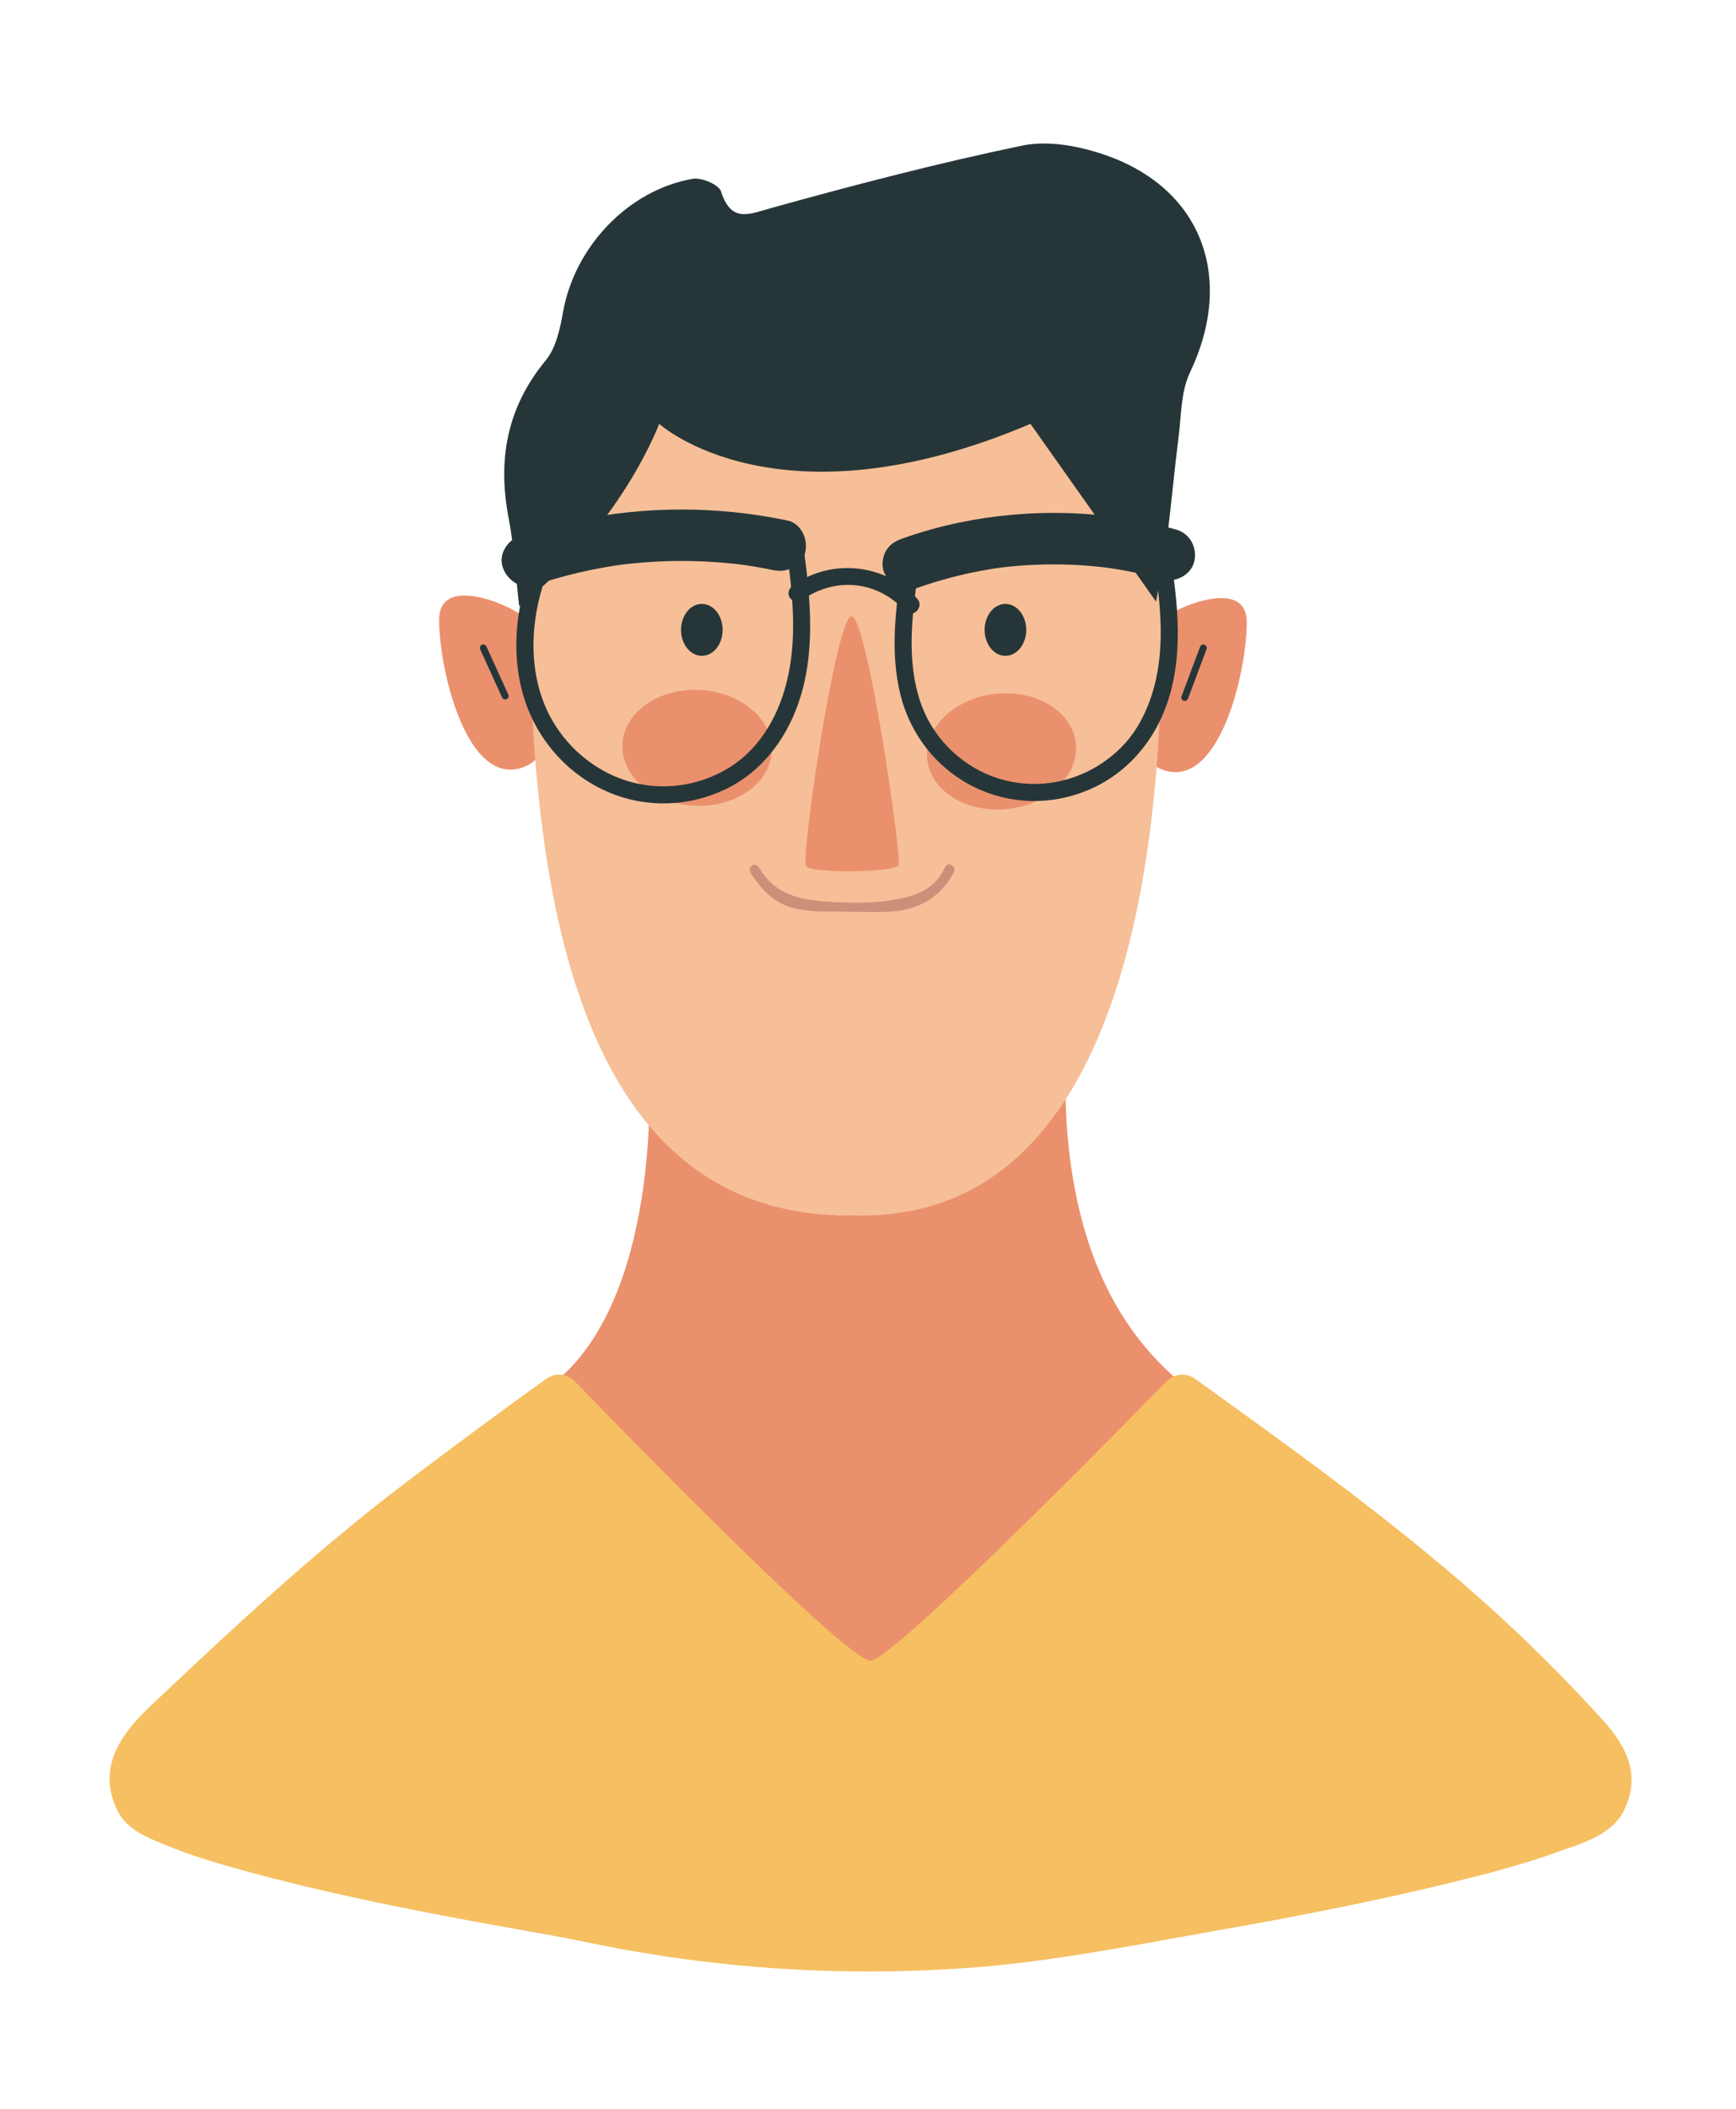<?xml version="1.0" encoding="utf-8"?>
<!-- Generator: Adobe Illustrator 24.1.0, SVG Export Plug-In . SVG Version: 6.00 Build 0)  -->
<svg version="1.1" id="Ebene_1" xmlns="http://www.w3.org/2000/svg" xmlns:xlink="http://www.w3.org/1999/xlink" x="0px" y="0px"
	 viewBox="0 0 504.92 613.27" style="enable-background:new 0 0 504.92 613.27;" xml:space="preserve">
<style type="text/css">
	.st0{fill:#EB906D;}
	.st1{fill:#F6BF97;}
	.st2{fill:#F6BF61;}
	.st3{fill:#263638;}
	.st4{fill:#CC907A;}
	.st5{fill:none;stroke:#263638;stroke-width:2;stroke-linecap:round;stroke-linejoin:round;stroke-miterlimit:10;}
</style>
<path class="st0" d="M337.45,180.91c-0.07-2.17,25.17-14.67,25.17,0s-8.12,49.05-24.58,42.85S337.45,180.91,337.45,180.91z"/>
<path class="st0" d="M152.89,180.18c0.07-2.17-25.17-14.67-25.17,0s8.12,49.05,24.58,42.85
	C168.76,216.84,152.89,180.18,152.89,180.18z"/>
<path class="st0" d="M188.78,312.52c0,0,3.72,65.32-28.21,90c0,0,32.96,62.54,52.5,82.15s30.19,33.07,61.68-3.33
	s75.1-71.99,70.84-77.18c-4.26-5.19-36.94-24.61-35.7-93.79C309.89,310.37,254.05,382.38,188.78,312.52z"/>
<path class="st1" d="M336.31,141.74c-3.52-49.28-55.14-74.72-91.1-74.72c-41.73,0-90.33,26.42-91.1,74.72
	c-1.22,76.14-1.81,208.45,89.32,211.6l0,0.07c0.61,0,1.19-0.03,1.78-0.03c0.6,0.01,1.18,0.03,1.78,0.03l0-0.07
	C337.46,357.13,341.73,217.7,336.31,141.74z"/>
<path class="st2" d="M464.22,497.96l-0.54-0.59c-6.64-7.21-13.59-14.3-20.67-21.07c-0.74-0.71-1.48-1.41-2.22-2.11l0,0
	c-27.8-26.23-59.27-48.89-89.71-70.81l-3.46-2.49c-2.5-1.8-5.93-1.58-8.17,0.54c0,0-78.85,81-86.22,81.38
	c-7.37,0.38-86.22-81.38-86.22-81.38c-2.24-2.11-5.66-2.34-8.16-0.54c-13.11,9.43-26.42,19.25-40.66,30.03
	c-14.6,11.04-30.44,24.4-48.44,40.85c-8.25,7.54-16.31,15.11-23.85,22.22l-0.51,0.48c-6.92,6.51-18.5,17.42-11.18,32.07
	c2.64,5.27,8.61,7.71,12.57,9.32c0.37,0.15,0.73,0.3,1.06,0.44c7.76,3.26,15.72,5.54,23.21,7.6c22.74,6.26,45.6,10.79,66.91,14.76
	c3.96,0.74,7.89,1.44,11.81,2.13c7.08,1.26,14.4,2.56,21.64,4.06c11.99,2.5,24.28,4.46,36.5,5.84c14.83,1.67,29.8,2.5,44.77,2.5
	c9.7,0,19.41-0.35,29.06-1.05c20.12-1.47,40.06-5.06,59.33-8.54c4.06-0.73,8.12-1.46,12.18-2.18c26.5-4.65,47.8-8.99,67.05-13.64
	c10.23-2.47,22.08-5.45,33.31-9.54c0.57-0.21,1.21-0.42,1.89-0.66c5.72-1.96,13.55-4.63,16.76-11.04
	C478.71,513.65,469.99,504.21,464.22,497.96z"/>
<ellipse class="st3" cx="204.13" cy="183.13" rx="6.05" ry="7.55"/>
<ellipse class="st3" cx="292.43" cy="183.13" rx="6.05" ry="7.55"/>
<path class="st3" d="M257.04,247.72c-0.29,0.77-0.58,1.54-0.87,2.31c-5.59,0.39-11,2.5-16.7,1.65c-0.22-0.03-0.35-0.69-0.78-1.63
	c5.16-0.56,10.25-0.8,15.56-2.55c-1.7-13.93-3.4-27.74-5.09-41.55c0.54-0.06,1.07-0.13,1.61-0.19
	C253.95,219.56,254.27,233.84,257.04,247.72z"/>
<ellipse transform="matrix(0.994 -0.109 0.109 0.994 -22.04 32.97)" class="st0" cx="291.27" cy="218.56" rx="21.73" ry="16.84"/>
<ellipse transform="matrix(0.052 -0.999 0.999 0.052 -25.131 408.632)" class="st0" cx="202.72" cy="217.56" rx="16.84" ry="21.73"/>
<path class="st4" d="M246.48,265.1c-3.84-0.22-9.24,0.28-14.68-0.84c-6.08-1.25-9.84-4.99-13.02-9.78
	c-0.55-0.83-1.22-1.87-0.28-2.66c1.36-1.15,2.18,0.29,2.71,1.13c4.74,7.46,12.03,8.77,20.13,9.25c7.95,0.47,15.72,0.54,23.42-1.68
	c4.16-1.2,7.46-3.44,9.53-7.29c0.56-1.05,1.02-2.48,2.41-1.71c1.62,0.89,0.65,2.36-0.02,3.44c-4.05,6.59-10.21,9.63-17.71,10.1
	C255.34,265.29,251.7,265.1,246.48,265.1z"/>
<line class="st5" x1="349.99" y1="188.39" x2="344.59" y2="202.78"/>
<line class="st5" x1="146.93" y1="202.36" x2="140.57" y2="188.37"/>
<path class="st3" d="M191.72,123.23c0,0,34.43,31.3,107.99,0l36.53,51.68c0.87-4.85,2.21-10.95,3.02-17.12
	c1.34-10.17,2.22-20.4,3.52-30.58c0.81-6.36,0.66-13.33,3.32-18.9c13.2-27.68,3.43-53.82-25.24-63.45
	c-7.36-2.47-16.14-4.07-23.53-2.53c-24.45,5.08-48.67,11.4-72.75,18.08c-6.88,1.91-11.89,4.5-14.88-4.77
	c-0.64-1.97-5.67-4.1-8.24-3.65c-18.83,3.29-34.33,19.82-37.69,38.69c-0.87,4.88-2.04,10.45-5.04,14.09
	c-11.32,13.71-14.05,28.87-10.79,45.88c1.58,8.27,2.04,16.76,3.06,25.58C180.76,152.97,191.72,123.23,191.72,123.23z"/>
<path class="st0" d="M247.68,179.19c-4.55,0-14.84,70.53-13.24,72.67c1.61,2.14,25.85,1.77,26.91-0.24S252.23,179.19,247.68,179.19z
	"/>
<g>
	<g>
		<g>
			<path class="st3" d="M228.97,151.32c-20.31-4.24-41.24-4.24-61.55,0.01c-5.41,1.13-10.74,2.59-15.97,4.35
				c-3.71,1.25-6.53,5.22-5.24,9.23c1.19,3.69,5.24,6.58,9.23,5.24c8.44-2.84,17.12-4.86,25.94-6.07c-0.66,0.09-1.33,0.18-1.99,0.27
				c12.48-1.66,25.13-1.68,37.61-0.02c-0.66-0.09-1.33-0.18-1.99-0.27c3.34,0.46,6.67,1.03,9.97,1.72c3.83,0.8,8.29-1.12,9.23-5.24
				C235.07,156.79,233.08,152.18,228.97,151.32L228.97,151.32z"/>
		</g>
	</g>
	<g>
		<g>
			<path class="st3" d="M342.11,153.98c-20.61-5.79-42.49-6.36-63.42-1.98c-5.6,1.17-11.11,2.74-16.49,4.67
				c-1.86,0.67-3.46,1.69-4.48,3.45c-0.94,1.61-1.34,3.98-0.76,5.78c1.17,3.63,5.27,6.66,9.23,5.24c8.22-2.95,16.73-5.02,25.39-6.2
				c-0.66,0.09-1.33,0.18-1.99,0.27c11.05-1.47,22.26-1.49,33.31-0.04c-0.66-0.09-1.33-0.18-1.99-0.27
				c5.82,0.78,11.57,1.97,17.23,3.55c3.77,1.06,8.33-1.3,9.23-5.24C348.26,159.23,346.15,155.12,342.11,153.98L342.11,153.98z"/>
		</g>
	</g>
	<g>
		<g>
			<path class="st3" d="M152.93,169.39c-3.57,11.79-3.98,25.02,0.58,36.62c4.28,10.88,12.72,19.75,23.51,24.34
				c10.93,4.65,23.34,4.25,34.04-0.9c11.05-5.32,18.37-15.58,21.85-27.14c4.53-15.05,2.5-30.92,0.39-46.19
				c-0.18-1.34-1.9-2.07-3.08-1.75c-1.44,0.4-1.93,1.73-1.75,3.08c1.76,12.76,3.51,26.01,0.82,38.77
				c-2.25,10.66-7.57,20.9-17.01,26.84c-8.82,5.54-19.83,7.08-29.79,4.01c-9.84-3.04-18.19-10.23-22.82-19.4
				c-5.74-11.38-5.56-24.96-1.93-36.94C158.68,167.63,153.86,166.31,152.93,169.39L152.93,169.39z"/>
		</g>
	</g>
	<g>
		<g>
			<path class="st3" d="M262.44,163.77c-1.86,12.63-3.69,25.79-0.51,38.37c2.91,11.51,10.57,21.3,21.24,26.6
				c10.6,5.26,22.73,5.5,33.59,0.85c11.31-4.85,19.35-14.5,23.05-26.13c4.83-15.18,2.34-31.26-0.11-46.63
				c-0.21-1.33-1.88-2.08-3.08-1.75c-1.42,0.39-1.96,1.74-1.75,3.08c2.05,12.83,4.18,26.16,1.41,39.06
				c-1.22,5.65-3.32,11.07-6.63,15.84c-2.93,4.2-6.89,7.65-11.33,10.19c-9.11,5.2-20,6.16-29.82,2.43
				c-9.6-3.65-17.32-11.56-20.69-21.25c-4.39-12.61-2.46-26.42-0.57-39.32c0.2-1.33-0.33-2.69-1.75-3.08
				C264.33,161.7,262.63,162.43,262.44,163.77L262.44,163.77z"/>
		</g>
	</g>
	<g>
		<g>
			<path class="st3" d="M233.08,174.6c4.67-3.41,10.42-5.09,16.2-4.39c5.39,0.65,10.35,3.4,13.97,7.41
				c2.16,2.39,5.69-1.15,3.54-3.54c-9.2-10.19-25.11-11.92-36.22-3.8c-1.09,0.8-1.63,2.17-0.9,3.42
				C230.29,174.78,231.98,175.4,233.08,174.6L233.08,174.6z"/>
		</g>
	</g>
</g>
</svg>
